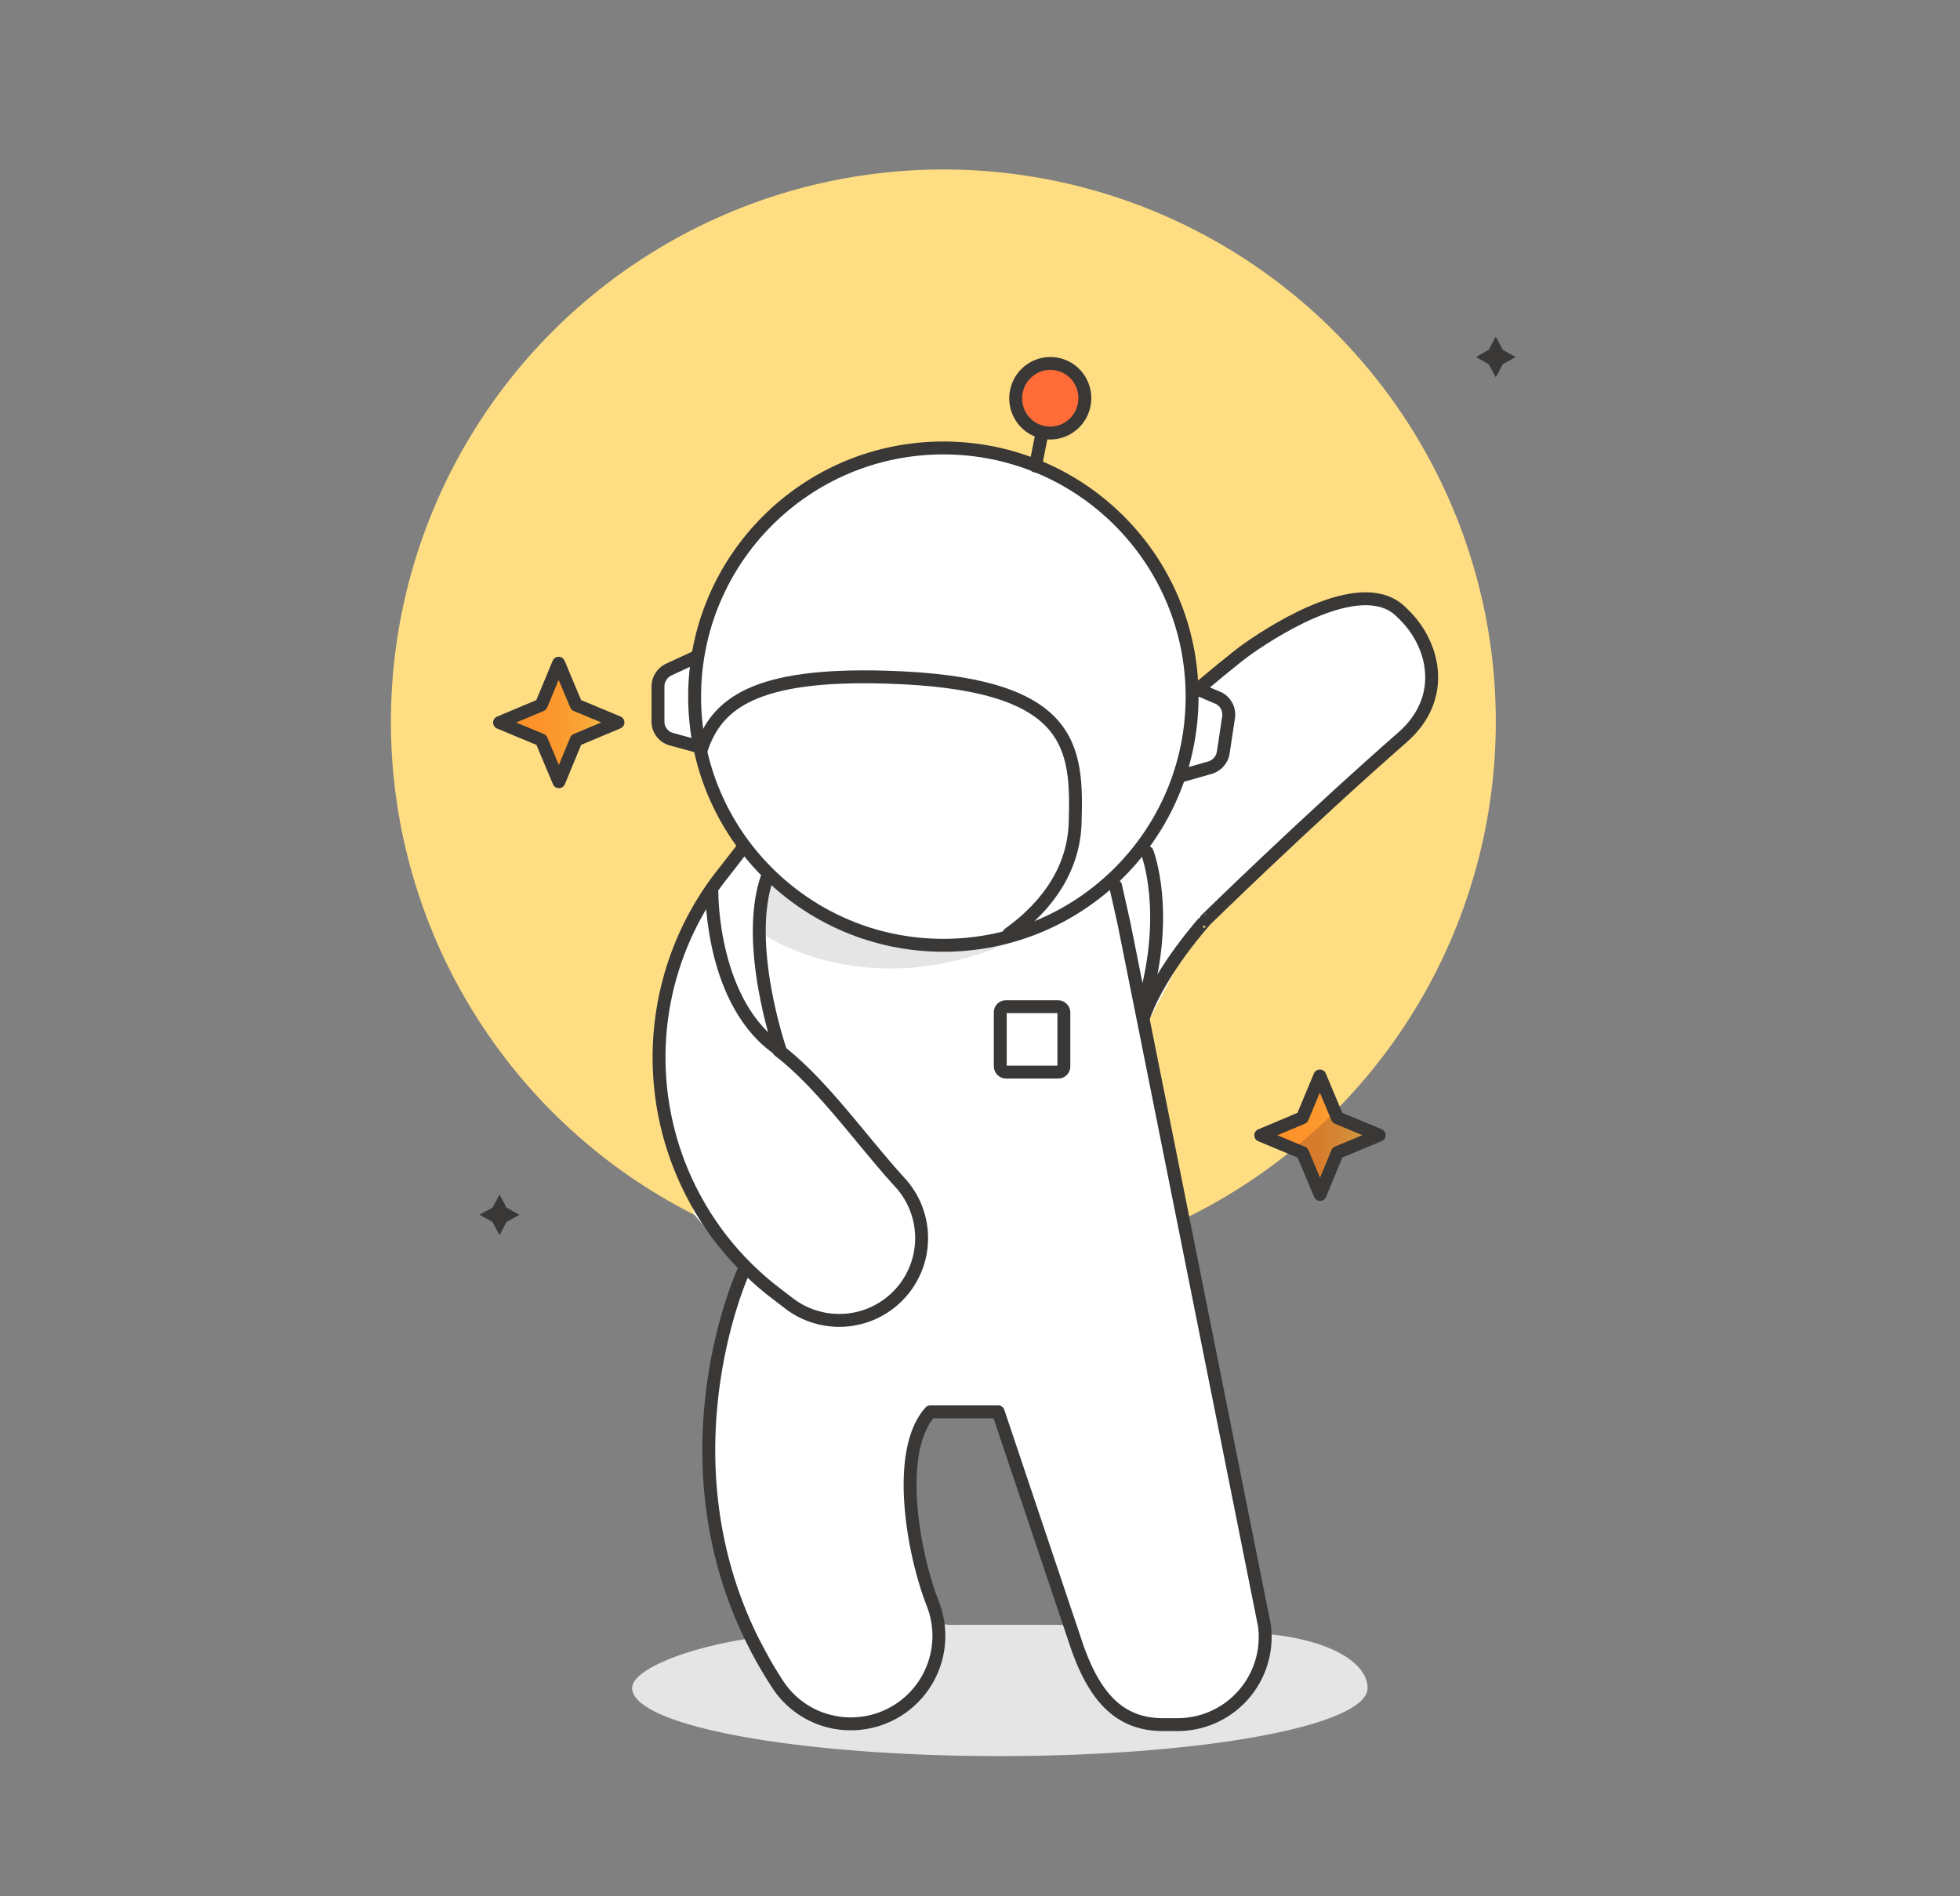 <svg id="Layer_1" data-name="Layer 1" xmlns="http://www.w3.org/2000/svg" xmlns:xlink="http://www.w3.org/1999/xlink" viewBox="0 0 151.92 147"><rect x="0" y="0" width="151.92" height="147" fill="#808080" stroke="none"/><defs><style>.cls-1{fill:#ffde83;}.cls-2,.cls-4{fill:#fff;}.cls-3{fill:#e5e5e5;}.cls-4,.cls-5{stroke:#3a3836;stroke-linecap:round;stroke-linejoin:round;}.cls-5{fill:none;}.cls-6{fill:#ff6c37;}.cls-7,.cls-8{opacity:0.7;}.cls-7{fill:url(#linear-gradient);}.cls-8{fill:url(#linear-gradient-2);}.cls-9{fill:#3a3836;}</style><linearGradient id="linear-gradient" x1="38.72" y1="56.01" x2="47.9" y2="56.01" gradientUnits="userSpaceOnUse"><stop offset="0" stop-color="#ff7002"/><stop offset="0.3" stop-color="#fe7304"/><stop offset="0.5" stop-color="#fc7c0a"/><stop offset="0.68" stop-color="#f88b15"/><stop offset="0.84" stop-color="#f3a125"/><stop offset="0.98" stop-color="#ecbd39"/><stop offset="1" stop-color="#ebc03b"/></linearGradient><linearGradient id="linear-gradient-2" x1="97.72" y1="88.01" x2="106.9" y2="88.01" xlink:href="#linear-gradient"/></defs><circle class="cls-1" cx="73.12" cy="55.96" r="42.82"/><path class="cls-2" d="M57.59,98.65,53.84,94.2,51.06,84.08l1.19-9.37,4.07-7.35,1.23-1.58-3.71-9,.49-7.06,3.8-7.82s5.23-5.69,8.82-6.14,5.36-1.69,12-.32S92.91,46.19,92.4,54l5.91-4.76s6.75-5.5,11.49-.4-3.69,10.65-3.69,10.65L93,71.54l-4.35,8.35,5,24.58s7,26.3,2.59,27l-3.27,2H87.93L85.15,131l-4-10.33-3.79-11.28H72.11s-3.57,4.4,0,14.31c0,0,3.14,8-4.39,9.67s-8.78-5.12-8.78-5.12S50.31,116.67,57.59,98.65Z"/><path class="cls-3" d="M59.15,72.41s9.5,6.76,22.69-1.2c0,0-13.47,5.83-21.22-2.52L59.49,68Z"/><path class="cls-4" d="M54,50.91l-2.16,1A1.46,1.46,0,0,0,51,53.22v2.69a1.42,1.42,0,0,0,1,1.39l2.06.56"/><path class="cls-3" d="M98.22,126.69c5,.46,7.78,2.29,7.78,4.18,0,2.92-12.77,5.28-28.51,5.28S49,133.79,49,130.87c0-1.45,4.42-3.21,9.6-3.91.71-.09,2.39,6,4.36,5.8,1.31-.12,2.63.76,4.75.64,1.15-.07,4.79-1.65,5.33-6.74.12-1.14-.4-.65.91-.68s7.44,0,9,0c.91,0,1.57,6.16,4,6.69a30.07,30.07,0,0,0,5.26.9,8.59,8.59,0,0,0,4.93-3.11c1-1.47.68-3.72.91-3.7C99.59,126.86,96.62,126.55,98.22,126.69Z"/><line class="cls-5" x1="80.75" y1="33.66" x2="80.26" y2="36.13"/><ellipse class="cls-6" cx="81.48" cy="31.1" rx="2.7" ry="2.68" transform="translate(32.87 103.51) rotate(-77.02)"/><ellipse class="cls-5" cx="81.41" cy="30.88" rx="2.7" ry="2.68" transform="translate(33.03 103.27) rotate(-77.02)"/><rect class="cls-5" x="77.53" y="78.05" width="4.93" height="5.07" rx="0.43"/><path class="cls-5" d="M57.55,65.78l-1.86,2.39a23,23,0,0,0,4.41,32.07l1.07.82a6.39,6.39,0,0,0,3.88,1.31h0a6.38,6.38,0,0,0,4.69-10.71c-3-3.29-6-7.62-9.37-10.21"/><circle class="cls-5" cx="73.12" cy="54.01" r="19.28"/><path class="cls-5" d="M57.59,98.65s-7.5,16.42,2.73,32a6.74,6.74,0,0,0,5.64,3h0a6.82,6.82,0,0,0,6.33-9.34c-1.56-4-2.91-11.83-.18-14.85h5.26l1.45,4.32,4.68,13.93c1.35,3.81,3.23,6,6.64,6h1A6.79,6.79,0,0,0,98,126L87.12,71.59l-.65-2.9"/><path class="cls-5" d="M88.92,66.08s1.8,4.57-.25,11.68"/><path class="cls-5" d="M55.18,69.23s-.06,8.66,5.3,12.21c0,0-2.86-8.25-1-13.47"/><polygon class="cls-7" points="44.66 54.66 47.9 56.01 44.66 57.37 43.32 60.61 41.96 57.37 38.72 56.02 41.95 54.66 43.3 51.42 44.66 54.66"/><polygon class="cls-5" points="44.66 54.66 47.9 56.01 44.66 57.37 43.32 60.61 41.96 57.37 38.72 56.02 41.95 54.66 43.3 51.42 44.66 54.66"/><polygon class="cls-8" points="103.66 86.66 106.9 88.01 103.66 89.36 102.32 92.61 100.96 89.37 97.72 88.02 100.95 86.66 102.3 83.42 103.66 86.66"/><polygon class="cls-5" points="103.66 86.66 106.9 88.01 103.66 89.36 102.32 92.61 100.96 89.37 97.72 88.02 100.95 86.66 102.3 83.42 103.66 86.66"/><polygon class="cls-9" points="39.26 93.63 40.26 94.18 39.26 94.74 38.72 95.76 38.17 94.74 37.17 94.18 38.17 93.63 38.72 92.61 39.26 93.63"/><polygon class="cls-9" points="116.48 27.12 117.48 27.68 116.48 28.24 115.94 29.25 115.39 28.24 114.4 27.68 115.39 27.12 115.94 26.1 116.48 27.12"/><path class="cls-5" d="M92.55,53.66c1-.8,3.13-2.64,4.24-3.41,2.42-1.69,9-5.77,11.88-2.74h0c2.52,2.34,3.57,6.6,0,9.69-7.49,6.56-15.2,14.11-15.2,14.11S90,75.12,88.67,78.78"/><path class="cls-5" d="M78.19,72.41c3.25-2.33,5-5.25,5.14-8.49.19-6,0-11-14.65-11.42-10.1-.3-13.15,2-14.33,5.64"/><path class="cls-5" d="M91.53,60.16l2.29-.65a1.47,1.47,0,0,0,1-1.2l.4-2.65a1.44,1.44,0,0,0-.75-1.53l-2-.85"/></svg>